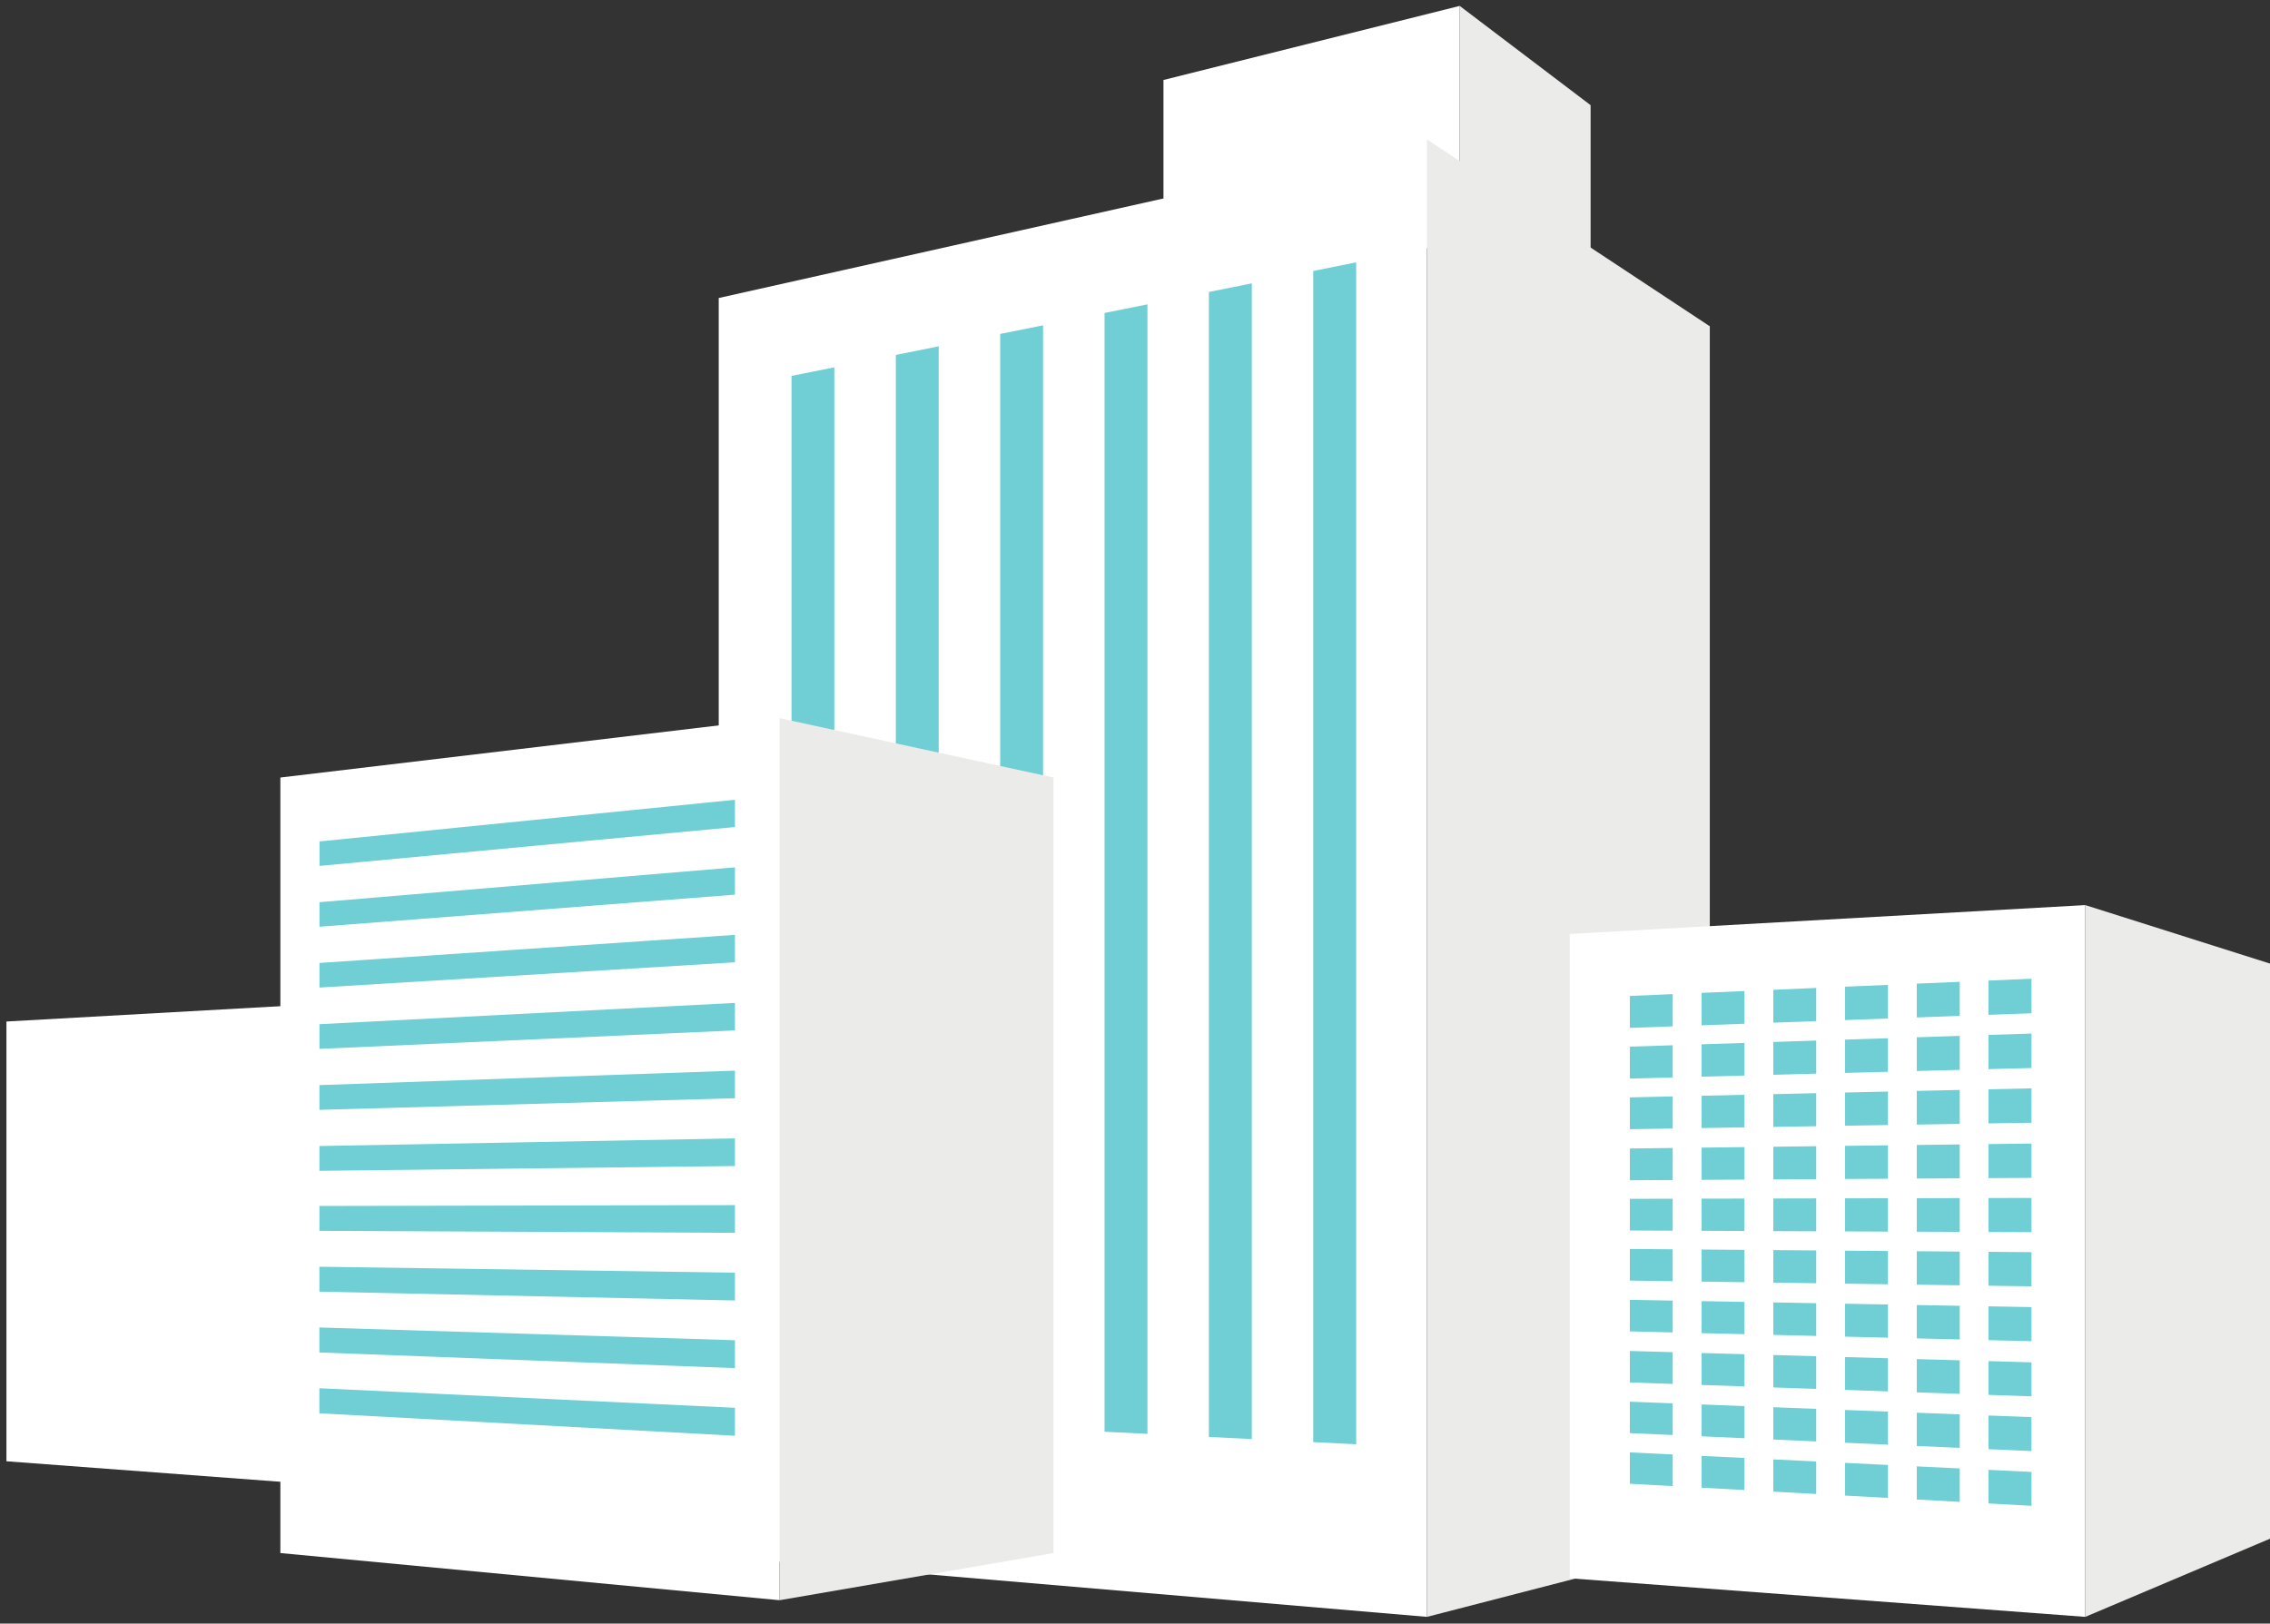 <?xml version="1.0" encoding="UTF-8" standalone="no"?>
<svg width="253px" height="181px" viewBox="0 0 253 181" version="1.1" xmlns="http://www.w3.org/2000/svg" xmlns:xlink="http://www.w3.org/1999/xlink" xmlns:sketch="http://www.bohemiancoding.com/sketch/ns">
    <rect x="0" y="0" width="253" height="181" fill="#333333" stroke="none"/>
    <!-- Generator: Sketch 3.4.4 (17249) - http://www.bohemiancoding.com/sketch -->
    <title>building</title>
    <desc>Created with Sketch.</desc>
    <defs></defs>
    <g id="Welcome" stroke="none" stroke-width="1" fill="none" fill-rule="evenodd" sketch:type="MSPage">
        <g id="sample3-08" sketch:type="MSArtboardGroup" transform="translate(-771, -335)">
            <g id="building" sketch:type="MSLayerGroup" transform="translate(771.718, 335)">
                <path d="M161.971,0.659 L128.955,8.917 L128.955,33.568 L161.971,26.926 L161.971,0.659 Z" id="Fill-1" fill="#FFFFFF" sketch:type="MSShapeGroup"></path>
                <path d="M161.971,0.659 L161.971,26.926 L176.562,35.827 L176.562,11.725 L161.971,0.659 Z" id="Fill-2" fill="#EBEBE9" sketch:type="MSShapeGroup"></path>
                <path d="M79.388,33.222 L79.388,173.528 L158.324,180.252 L158.324,15.548 L79.388,33.222 Z" id="Fill-3" fill="#FFFFFF" sketch:type="MSShapeGroup"></path>
                <path d="M158.325,180.252 L189.846,172.109 L189.846,36.374 L158.325,15.549 L158.325,180.252 Z" id="Fill-4" fill="#EBEBE9" sketch:type="MSShapeGroup"></path>
                <path d="M174.232,104.121 L174.232,175.95 L231.694,180.252 L231.694,100.902 L174.232,104.121 Z" id="Fill-5" fill="#FFFFFF" sketch:type="MSShapeGroup"></path>
                <path d="M231.694,180.252 L263.216,166.908 L263.216,110.886 L231.694,100.902 L231.694,180.252 Z" id="Fill-6" fill="#EBEBE9" sketch:type="MSShapeGroup"></path>
                <path d="M0,113.881 L0,162.906 L38.716,165.804 L38.716,111.712 L0,113.881 Z" id="Fill-7" fill="#FFFFFF" sketch:type="MSShapeGroup"></path>
                <path d="M150.435,161.01 L145.647,160.771 L145.647,30.211 L150.435,29.247 L150.435,161.01 Z" id="Fill-8" fill="#6FCFD4" sketch:type="MSShapeGroup"></path>
                <path d="M134.017,32.55 L138.802,31.587 L138.802,160.431 L134.017,160.192 L134.017,32.55 Z" id="Fill-9" fill="#6FCFD4" sketch:type="MSShapeGroup"></path>
                <path d="M122.387,34.89 L127.169,33.928 L127.169,159.851 L122.387,159.614 L122.387,34.89 Z" id="Fill-10" fill="#6FCFD4" sketch:type="MSShapeGroup"></path>
                <path d="M110.757,37.229 L115.536,36.268 L115.536,159.272 L110.757,159.034 L110.757,37.229 Z" id="Fill-11" fill="#6FCFD4" sketch:type="MSShapeGroup"></path>
                <path d="M99.128,39.569 L103.903,38.608 L103.903,158.693 L99.128,158.455 L99.128,39.569 Z" id="Fill-12" fill="#6FCFD4" sketch:type="MSShapeGroup"></path>
                <path d="M92.27,158.113 L87.498,157.875 L87.498,41.908 L92.27,40.948 L92.27,158.113 Z" id="Fill-13" fill="#6FCFD4" sketch:type="MSShapeGroup"></path>
                <path d="M225.699,112.962 L220.911,113.136 L220.911,109.316 L225.699,109.11 L225.699,112.962 Z" id="Fill-14" fill="#6FCFD4" sketch:type="MSShapeGroup"></path>
                <path d="M212.916,109.658 L217.702,109.453 L217.702,113.253 L212.916,113.428 L212.916,109.658 Z" id="Fill-15" fill="#6FCFD4" sketch:type="MSShapeGroup"></path>
                <path d="M204.922,110.001 L209.703,109.796 L209.703,113.545 L204.922,113.72 L204.922,110.001 Z" id="Fill-16" fill="#6FCFD4" sketch:type="MSShapeGroup"></path>
                <path d="M196.927,110.344 L201.705,110.139 L201.705,113.837 L196.927,114.011 L196.927,110.344 Z" id="Fill-17" fill="#6FCFD4" sketch:type="MSShapeGroup"></path>
                <path d="M188.932,110.687 L193.708,110.482 L193.708,114.129 L188.932,114.303 L188.932,110.687 Z" id="Fill-18" fill="#6FCFD4" sketch:type="MSShapeGroup"></path>
                <path d="M185.71,114.42 L180.937,114.594 L180.937,111.03 L185.71,110.825 L185.71,114.42 Z" id="Fill-19" fill="#6FCFD4" sketch:type="MSShapeGroup"></path>
                <path d="M225.699,119.063 L220.911,119.189 L220.911,115.376 L225.699,115.219 L225.699,119.063 Z" id="Fill-20" fill="#6FCFD4" sketch:type="MSShapeGroup"></path>
                <path d="M212.916,115.638 L217.702,115.481 L217.702,119.273 L212.916,119.399 L212.916,115.638 Z" id="Fill-21" fill="#6FCFD4" sketch:type="MSShapeGroup"></path>
                <path d="M204.922,115.899 L209.703,115.743 L209.703,119.484 L204.922,119.61 L204.922,115.899 Z" id="Fill-22" fill="#6FCFD4" sketch:type="MSShapeGroup"></path>
                <path d="M196.927,116.16 L201.705,116.004 L201.705,119.694 L196.927,119.82 L196.927,116.16 Z" id="Fill-23" fill="#6FCFD4" sketch:type="MSShapeGroup"></path>
                <path d="M188.932,116.422 L193.708,116.266 L193.708,119.904 L188.932,120.03 L188.932,116.422 Z" id="Fill-24" fill="#6FCFD4" sketch:type="MSShapeGroup"></path>
                <path d="M185.71,120.115 L180.937,120.241 L180.937,116.683 L185.71,116.527 L185.71,120.115 Z" id="Fill-25" fill="#6FCFD4" sketch:type="MSShapeGroup"></path>
                <path d="M225.699,125.164 L220.911,125.241 L220.911,121.437 L225.699,121.329 L225.699,125.164 Z" id="Fill-26" fill="#6FCFD4" sketch:type="MSShapeGroup"></path>
                <path d="M212.916,121.617 L217.702,121.509 L217.702,125.293 L212.916,125.37 L212.916,121.617 Z" id="Fill-27" fill="#6FCFD4" sketch:type="MSShapeGroup"></path>
                <path d="M204.922,121.797 L209.703,121.689 L209.703,125.422 L204.922,125.499 L204.922,121.797 Z" id="Fill-28" fill="#6FCFD4" sketch:type="MSShapeGroup"></path>
                <path d="M196.927,121.977 L201.705,121.87 L201.705,125.552 L196.927,125.629 L196.927,121.977 Z" id="Fill-29" fill="#6FCFD4" sketch:type="MSShapeGroup"></path>
                <path d="M188.932,122.157 L193.708,122.05 L193.708,125.681 L188.932,125.758 L188.932,122.157 Z" id="Fill-30" fill="#6FCFD4" sketch:type="MSShapeGroup"></path>
                <path d="M185.71,125.81 L180.937,125.887 L180.937,122.338 L185.71,122.23 L185.71,125.81 Z" id="Fill-31" fill="#6FCFD4" sketch:type="MSShapeGroup"></path>
                <path d="M225.699,131.312 L220.911,131.34 L220.911,127.545 L225.699,127.486 L225.699,131.312 Z" id="Fill-32" fill="#6FCFD4" sketch:type="MSShapeGroup"></path>
                <path d="M212.916,127.643 L217.702,127.584 L217.702,131.36 L212.916,131.388 L212.916,127.643 Z" id="Fill-33" fill="#6FCFD4" sketch:type="MSShapeGroup"></path>
                <path d="M204.922,127.742 L209.703,127.683 L209.703,131.408 L204.922,131.436 L204.922,127.742 Z" id="Fill-34" fill="#6FCFD4" sketch:type="MSShapeGroup"></path>
                <path d="M196.927,127.841 L201.705,127.782 L201.705,131.456 L196.927,131.484 L196.927,127.841 Z" id="Fill-35" fill="#6FCFD4" sketch:type="MSShapeGroup"></path>
                <path d="M188.932,127.94 L193.708,127.881 L193.708,131.504 L188.932,131.532 L188.932,127.94 Z" id="Fill-36" fill="#6FCFD4" sketch:type="MSShapeGroup"></path>
                <path d="M185.71,131.551 L180.937,131.58 L180.937,128.038 L185.71,127.979 L185.71,131.551 Z" id="Fill-37" fill="#6FCFD4" sketch:type="MSShapeGroup"></path>
                <path d="M225.699,137.366 L220.911,137.346 L220.911,133.558 L225.699,133.548 L225.699,137.366 Z" id="Fill-38" fill="#6FCFD4" sketch:type="MSShapeGroup"></path>
                <path d="M212.916,133.576 L217.702,133.565 L217.702,137.333 L212.916,137.313 L212.916,133.576 Z" id="Fill-39" fill="#6FCFD4" sketch:type="MSShapeGroup"></path>
                <path d="M204.922,133.593 L209.703,133.583 L209.703,137.299 L204.922,137.28 L204.922,133.593 Z" id="Fill-40" fill="#6FCFD4" sketch:type="MSShapeGroup"></path>
                <path d="M196.927,133.611 L201.705,133.6 L201.705,137.266 L196.927,137.247 L196.927,133.611 Z" id="Fill-41" fill="#6FCFD4" sketch:type="MSShapeGroup"></path>
                <path d="M188.932,133.628 L193.708,133.618 L193.708,137.233 L188.932,137.213 L188.932,133.628 Z" id="Fill-42" fill="#6FCFD4" sketch:type="MSShapeGroup"></path>
                <path d="M185.71,137.199 L180.937,137.179 L180.937,133.646 L185.71,133.636 L185.71,137.199 Z" id="Fill-43" fill="#6FCFD4" sketch:type="MSShapeGroup"></path>
                <path d="M225.699,143.403 L220.911,143.335 L220.911,139.555 L225.699,139.593 L225.699,143.403 Z" id="Fill-44" fill="#6FCFD4" sketch:type="MSShapeGroup"></path>
                <path d="M212.916,139.491 L217.702,139.53 L217.702,143.289 L212.916,143.221 L212.916,139.491 Z" id="Fill-45" fill="#6FCFD4" sketch:type="MSShapeGroup"></path>
                <path d="M204.922,139.428 L209.703,139.466 L209.703,143.174 L204.922,143.106 L204.922,139.428 Z" id="Fill-46" fill="#6FCFD4" sketch:type="MSShapeGroup"></path>
                <path d="M196.927,139.364 L201.705,139.402 L201.705,143.059 L196.927,142.991 L196.927,139.364 Z" id="Fill-47" fill="#6FCFD4" sketch:type="MSShapeGroup"></path>
                <path d="M188.932,139.3 L193.708,139.338 L193.708,142.945 L188.932,142.877 L188.932,139.3 Z" id="Fill-48" fill="#6FCFD4" sketch:type="MSShapeGroup"></path>
                <path d="M185.71,142.831 L180.937,142.762 L180.937,139.236 L185.71,139.274 L185.71,142.831 Z" id="Fill-49" fill="#6FCFD4" sketch:type="MSShapeGroup"></path>
                <path d="M225.699,149.52 L220.911,149.403 L220.911,145.632 L225.699,145.719 L225.699,149.52 Z" id="Fill-50" fill="#6FCFD4" sketch:type="MSShapeGroup"></path>
                <path d="M212.916,145.487 L217.702,145.574 L217.702,149.324 L212.916,149.208 L212.916,145.487 Z" id="Fill-51" fill="#6FCFD4" sketch:type="MSShapeGroup"></path>
                <path d="M204.922,145.342 L209.703,145.428 L209.703,149.128 L204.922,149.012 L204.922,145.342 Z" id="Fill-52" fill="#6FCFD4" sketch:type="MSShapeGroup"></path>
                <path d="M196.927,145.196 L201.705,145.283 L201.705,148.933 L196.927,148.816 L196.927,145.196 Z" id="Fill-53" fill="#6FCFD4" sketch:type="MSShapeGroup"></path>
                <path d="M188.932,145.051 L193.708,145.138 L193.708,148.737 L188.932,148.621 L188.932,145.051 Z" id="Fill-54" fill="#6FCFD4" sketch:type="MSShapeGroup"></path>
                <path d="M185.71,148.541 L180.937,148.425 L180.937,144.906 L185.71,144.993 L185.71,148.541 Z" id="Fill-55" fill="#6FCFD4" sketch:type="MSShapeGroup"></path>
                <path d="M225.699,155.669 L220.911,155.503 L220.911,151.74 L225.699,151.876 L225.699,155.669 Z" id="Fill-56" fill="#6FCFD4" sketch:type="MSShapeGroup"></path>
                <path d="M212.916,151.514 L217.702,151.649 L217.702,155.392 L212.916,155.227 L212.916,151.514 Z" id="Fill-57" fill="#6FCFD4" sketch:type="MSShapeGroup"></path>
                <path d="M204.922,151.288 L209.703,151.423 L209.703,155.116 L204.922,154.949 L204.922,151.288 Z" id="Fill-58" fill="#6FCFD4" sketch:type="MSShapeGroup"></path>
                <path d="M196.927,151.061 L201.705,151.196 L201.705,154.838 L196.927,154.673 L196.927,151.061 Z" id="Fill-59" fill="#6FCFD4" sketch:type="MSShapeGroup"></path>
                <path d="M188.932,150.835 L193.708,150.97 L193.708,154.561 L188.932,154.396 L188.932,150.835 Z" id="Fill-60" fill="#6FCFD4" sketch:type="MSShapeGroup"></path>
                <path d="M185.71,154.284 L180.937,154.119 L180.937,150.608 L185.71,150.743 L185.71,154.284 Z" id="Fill-61" fill="#6FCFD4" sketch:type="MSShapeGroup"></path>
                <path d="M225.699,161.77 L220.911,161.556 L220.911,157.801 L225.699,157.986 L225.699,161.77 Z" id="Fill-62" fill="#6FCFD4" sketch:type="MSShapeGroup"></path>
                <path d="M212.916,157.493 L217.702,157.677 L217.702,161.412 L212.916,161.198 L212.916,157.493 Z" id="Fill-63" fill="#6FCFD4" sketch:type="MSShapeGroup"></path>
                <path d="M204.922,157.186 L209.703,157.37 L209.703,161.054 L204.922,160.839 L204.922,157.186 Z" id="Fill-64" fill="#6FCFD4" sketch:type="MSShapeGroup"></path>
                <path d="M196.927,156.878 L201.705,157.062 L201.705,160.695 L196.927,160.481 L196.927,156.878 Z" id="Fill-65" fill="#6FCFD4" sketch:type="MSShapeGroup"></path>
                <path d="M188.932,156.57 L193.708,156.754 L193.708,160.337 L188.932,160.124 L188.932,156.57 Z" id="Fill-66" fill="#6FCFD4" sketch:type="MSShapeGroup"></path>
                <path d="M185.71,159.979 L180.937,159.765 L180.937,156.262 L185.71,156.446 L185.71,159.979 Z" id="Fill-67" fill="#6FCFD4" sketch:type="MSShapeGroup"></path>
                <path d="M225.699,167.871 L220.911,167.608 L220.911,163.862 L225.699,164.095 L225.699,167.871 Z" id="Fill-68" fill="#6FCFD4" sketch:type="MSShapeGroup"></path>
                <path d="M212.916,163.473 L217.702,163.705 L217.702,167.432 L212.916,167.169 L212.916,163.473 Z" id="Fill-69" fill="#6FCFD4" sketch:type="MSShapeGroup"></path>
                <path d="M204.922,163.084 L209.703,163.316 L209.703,166.992 L204.922,166.73 L204.922,163.084 Z" id="Fill-70" fill="#6FCFD4" sketch:type="MSShapeGroup"></path>
                <path d="M196.927,162.695 L201.705,162.927 L201.705,166.552 L196.927,166.29 L196.927,162.695 Z" id="Fill-71" fill="#6FCFD4" sketch:type="MSShapeGroup"></path>
                <path d="M188.932,162.306 L193.708,162.538 L193.708,166.113 L188.932,165.851 L188.932,162.306 Z" id="Fill-72" fill="#6FCFD4" sketch:type="MSShapeGroup"></path>
                <path d="M185.71,165.674 L180.937,165.411 L180.937,161.916 L185.71,162.149 L185.71,165.674 Z" id="Fill-73" fill="#6FCFD4" sketch:type="MSShapeGroup"></path>
                <path d="M86.172,80.062 L30.53,86.68 L30.53,173.137 L86.172,178.395 L86.172,80.062 Z" id="Fill-74" fill="#FFFFFF" sketch:type="MSShapeGroup"></path>
                <path d="M86.172,80.062 L116.695,86.68 L116.695,173.137 L86.172,178.395 L86.172,80.062 Z" id="Fill-75" fill="#EBEBE9" sketch:type="MSShapeGroup"></path>
                <path d="M81.194,160.061 L34.877,157.558 L34.877,154.764 L81.194,156.942 L81.194,160.061 Z" id="Fill-76" fill="#6FCFD4" sketch:type="MSShapeGroup"></path>
                <path d="M34.878,147.99 L81.194,149.411 L81.194,152.521 L34.878,150.777 L34.878,147.99 Z" id="Fill-77" fill="#6FCFD4" sketch:type="MSShapeGroup"></path>
                <path d="M34.88,141.217 L81.194,141.88 L81.194,144.981 L34.88,143.997 L34.88,141.217 Z" id="Fill-78" fill="#6FCFD4" sketch:type="MSShapeGroup"></path>
                <path d="M34.882,134.444 L81.194,134.348 L81.194,137.441 L34.882,137.217 L34.882,134.444 Z" id="Fill-79" fill="#6FCFD4" sketch:type="MSShapeGroup"></path>
                <path d="M34.883,127.761 L81.194,126.908 L81.194,129.991 L34.883,130.527 L34.883,127.761 Z" id="Fill-80" fill="#6FCFD4" sketch:type="MSShapeGroup"></path>
                <path d="M34.885,120.97 L81.194,119.359 L81.194,122.433 L34.885,123.728 L34.885,120.97 Z" id="Fill-81" fill="#6FCFD4" sketch:type="MSShapeGroup"></path>
                <path d="M34.887,114.178 L81.194,111.809 L81.194,114.875 L34.887,116.93 L34.887,114.178 Z" id="Fill-82" fill="#6FCFD4" sketch:type="MSShapeGroup"></path>
                <path d="M34.888,107.351 L81.194,104.224 L81.194,107.281 L34.888,110.095 L34.888,107.351 Z" id="Fill-83" fill="#6FCFD4" sketch:type="MSShapeGroup"></path>
                <path d="M34.89,100.578 L81.194,96.693 L81.194,99.741 L34.89,103.315 L34.89,100.578 Z" id="Fill-84" fill="#6FCFD4" sketch:type="MSShapeGroup"></path>
                <path d="M81.194,92.201 L34.892,96.535 L34.892,93.804 L81.194,89.162 L81.194,92.201 Z" id="Fill-85" fill="#6FCFD4" sketch:type="MSShapeGroup"></path>
            </g>
        </g>
    </g>
</svg>